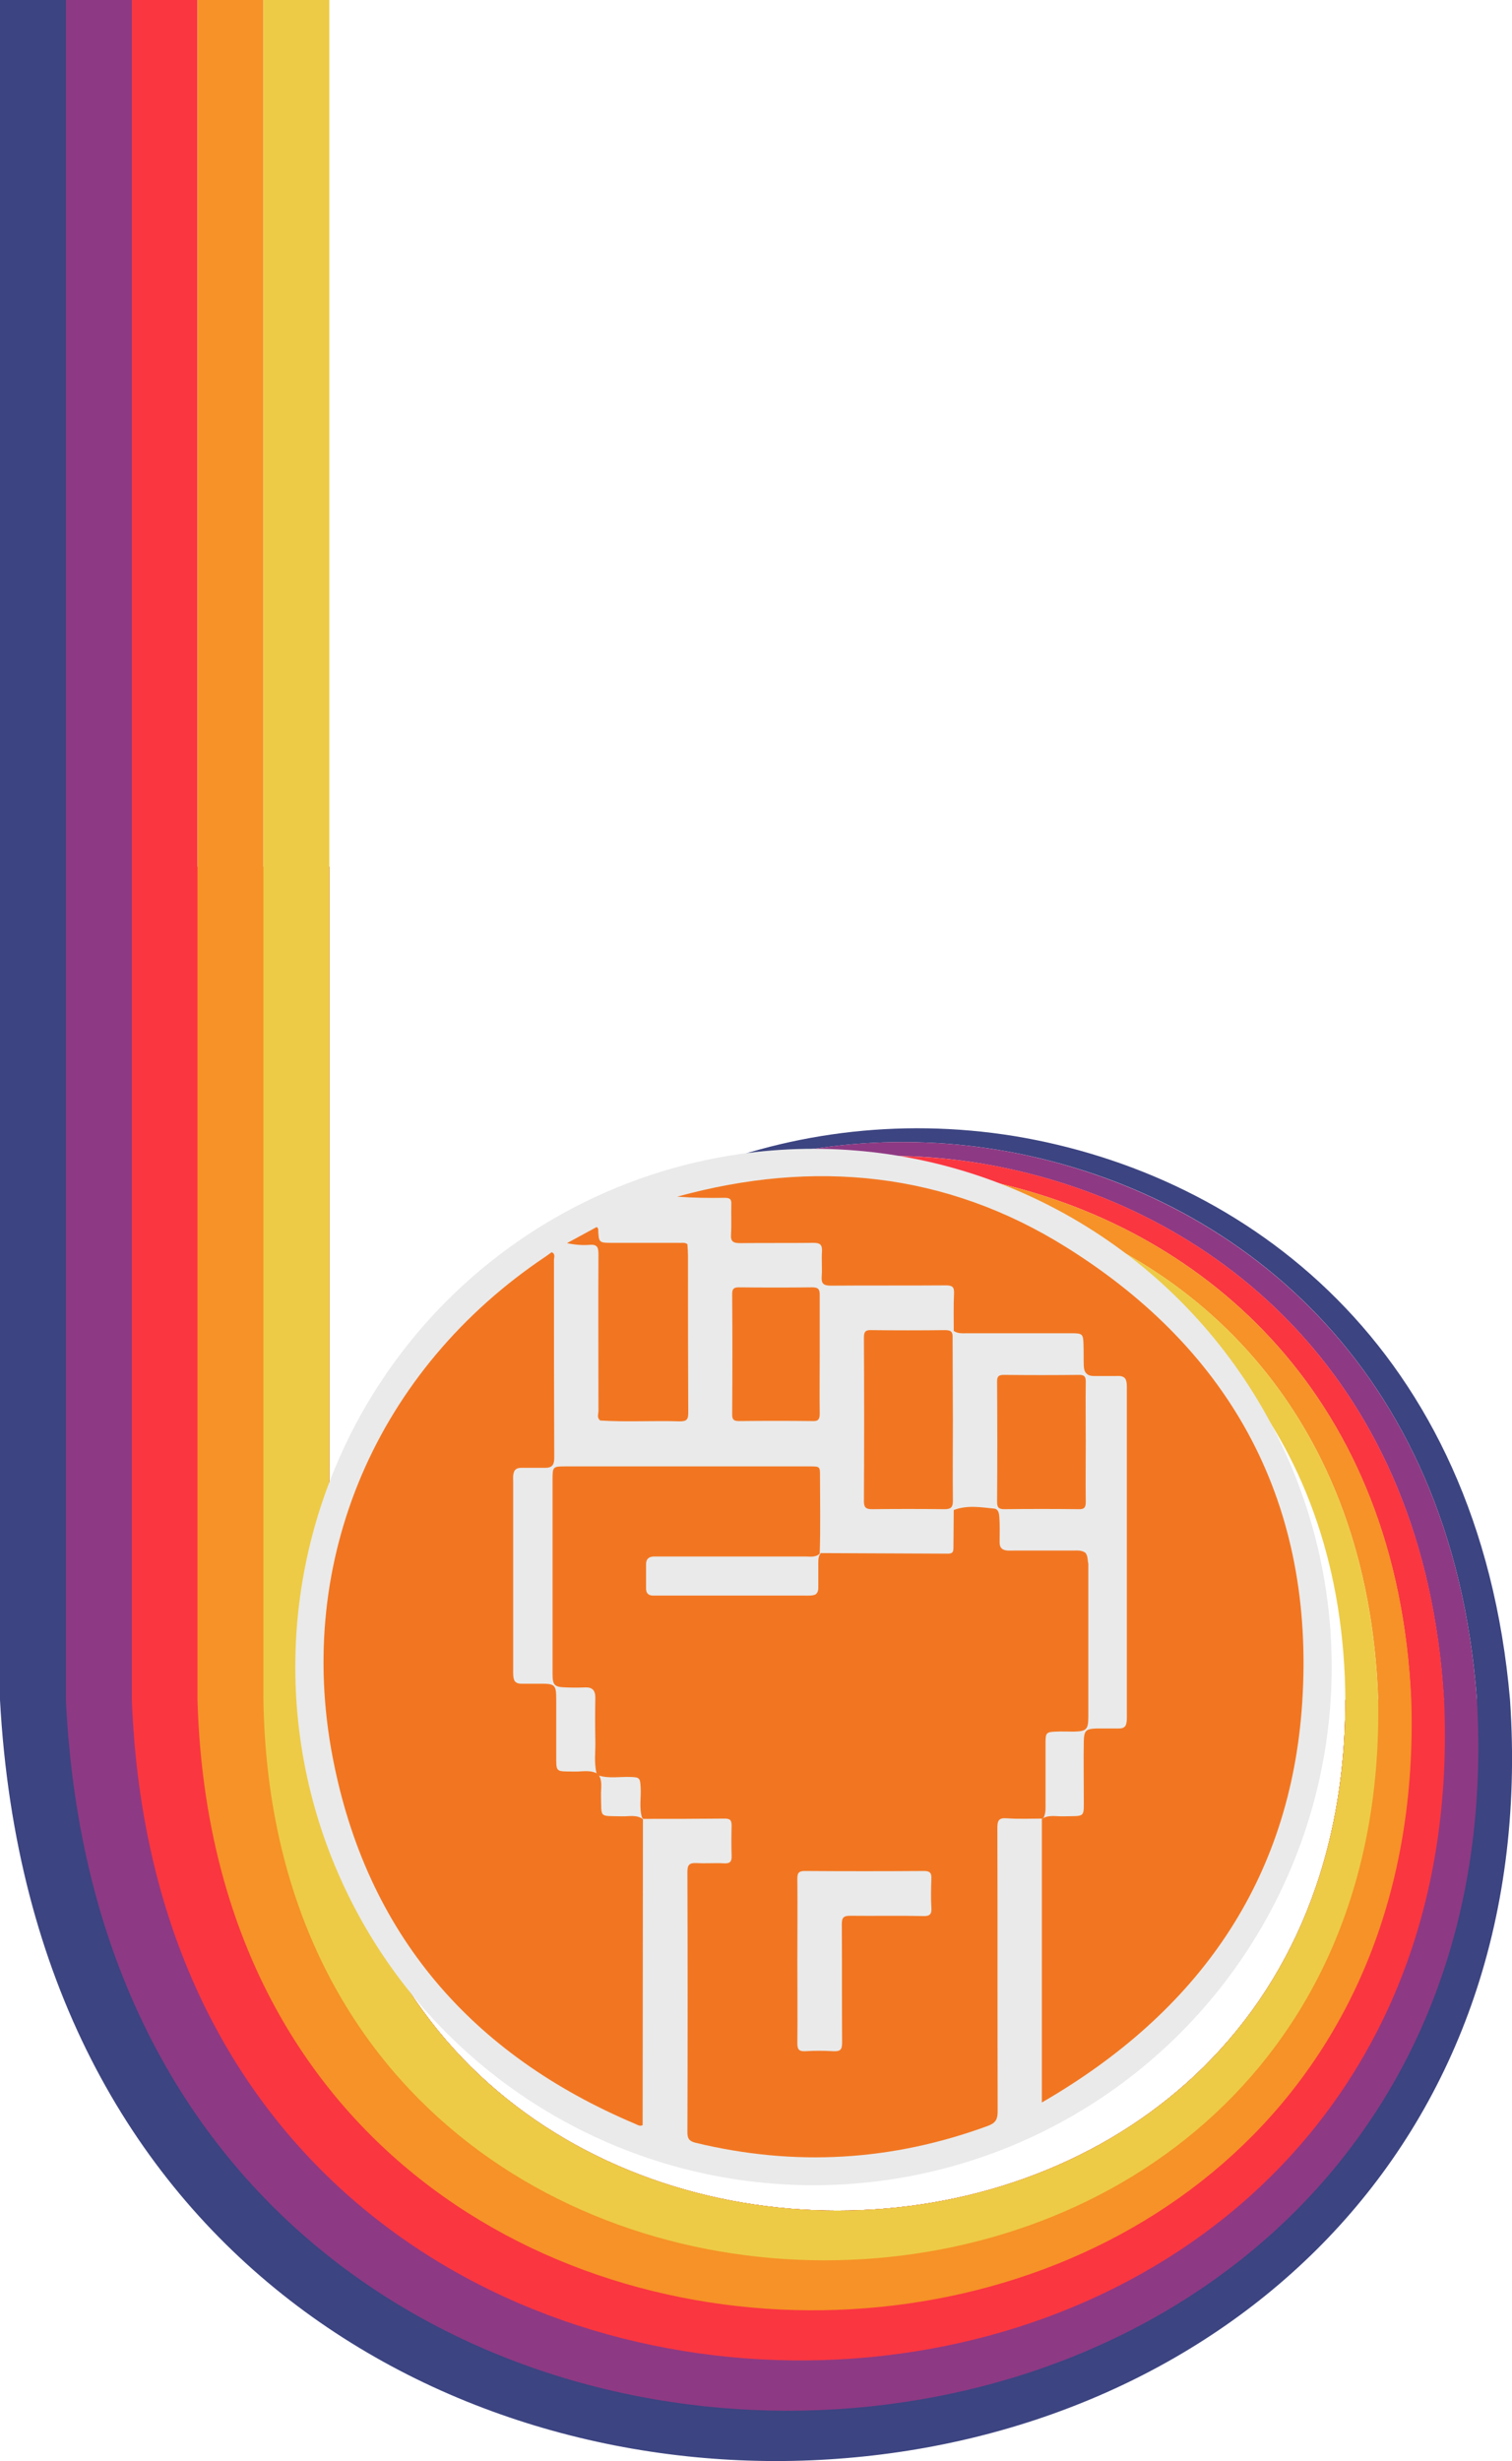 <svg xmlns="http://www.w3.org/2000/svg" viewBox="0 0 539 877.3">
  <style>
		.c0 {fill:#eaeaea;}
		.b0 {fill:#f27621;}
		.s0{fill:#3c4481;}
		.s1{fill:#8e3983;}
		.s2{fill:#fa3640;}
		.s3{fill:#f69227;}
		.s4{fill:#edcb46;}
		.badge {fill: #f27621; transform: scale(1.01);transform-origin: center;}
	</style>
  <g>
    <path class="s0" d="M538.3 606c-11-126.5-94.5-187.4-176.6-201-83.6-13.6-164.6 23.4-203.5 86.4 40.5-61.8 121-95.7 201.7-80.8 79.3 14.8 157.7 75.1 166.6 195.4h-46.9c0 242.7-362.2 242.7-362.2 0V309H23.5V0H0v606c10.9 200 165 280.3 298.4 270.5 135.8-9.8 250.8-109.8 239.9-270.5z" />
    <path class="s1" d="M526.5 606c-8.9-120.3-87.3-180.5-166.7-195.4-80.6-14.9-161.2 19-201.7 80.8 42.1-60.5 122.2-91.3 199.9-75.1 76.7 16 150 75.6 156.7 189.7h-35.1c0 242.7-362.2 242.7-362.2 0V309H47V0H23.5v606c8.7 184.3 150.1 260.7 274.9 252.8 126.7-7.9 236.9-100 228.1-252.8z" />
    <path class="s2" d="M514.8 606c-6.8-114.1-80.1-173.7-156.7-189.7-77.7-16.1-157.7 14.6-199.9 75.1 43.8-59.2 123.3-86.8 198.1-69.5 73.9 17.3 142 76.2 146.7 184.1h-23.4c0 242.7-362.2 242.7-362.2 0V309h-47V0H47v606c6.5 168.5 135.2 241 251.5 235.1 117.6-5.9 222.8-90.2 216.3-235.1z" />
    <path class="s3" d="M503.1 606c-4.8-107.9-72.9-166.8-146.8-184.1-74.7-17.4-154.3 10.3-198.1 69.5 91.6-118.9 326.4-85.9 333.1 114.6h-11.7c0 242.7-362.2 242.7-362.2 0V309H93.9V0H70.4v606c4.4 152.8 120.3 221.3 228 217.4 108.7-3.9 209-80.3 204.7-217.4z" />
    <path class="s4" d="M491.3 606c-6.7-200.5-241.5-233.5-333.1-114.6 96.6-116.3 320.6-73.5 321.4 115.1-.5 242.2-362.2 242-362.2-.5V0H93.9v606c2.2 137.1 105.4 201.7 204.5 199.7 99.7-2 195.1-70.5 192.9-199.7z" />
  </g>
  <g class="badge">
    <circle class="c0" cx="299.5" cy="608.5" r="182.9" />
    <path class="st6" d="M349 489.9c0-4.4-.1-8.9.1-13.3.1-2.2-.6-2.8-2.8-2.8-13.5.1-27.1 0-40.6.1-2.7 0-3.5-.7-3.3-3.3.2-2.9-.1-5.9.1-8.9.1-2.2-.7-2.9-2.9-2.9-8.7.1-17.3 0-26 .1-2.5 0-3.4-.6-3.2-3.2.2-3.5 0-7 .1-10.5.1-1.9-.6-2.3-2.4-2.3-5.6.1-11.2 0-16.7-.4 48.3-13.3 94.8-8.8 137.4 17.9 59 36.9 87.7 91.2 83.2 160.6-4.1 63.1-36.9 109.4-91.9 141.2V662.1l-.1.1c2.4-1.7 5.1-.9 7.7-1 7.9-.2 7.2.8 7.2-7.1 0-6.4-.1-12.9 0-19.3.1-3.9.7-4.5 4.7-4.6h7c1.2 0 2.4.1 3.1-1.1.5-1.3.4-2.7.4-4.1V510.8c0-1.4.1-2.8-.5-4-.9-1.2-2.2-1-3.5-1h-7.6c-2.4 0-3.5-1.2-3.6-3.5-.1-2.5 0-5.1-.1-7.6-.1-3.6-.3-4-4-4h-37c-1.6 0-3.3.2-4.8-.8zM239.3 662.2c0 34.8-.1 69.5-.1 104.3v3.7c-1 .5-1.8-.1-2.5-.4-58.1-24.5-95-67.3-106.9-129.4-13.5-70.1 15.9-137.1 75.2-176.8l2.1-1.5c1.4.6.8 1.8.8 2.8 0 23.3 0 46.5.1 69.8 0 2.5-.8 3.5-3.2 3.5h-7.6c-1.2 0-2.4-.1-3.2 1-.7 1.3-.5 2.7-.5 4v66.2c0 1.4-.1 2.8.5 4 .8 1.1 2 1 3.2 1h6.3c4.7 0 5.2.5 5.2 5.3V639c0 6.9-.4 6.3 6.3 6.4 2.9.1 5.9-.8 8.6 1l-.1-.1c1.7 2.4.9 5.1 1 7.6.2 8.1-.8 7.1 7.3 7.3 2.5.1 5.2-.7 7.5 1z"/>
    <path class="st6" d="M348.7 521.4c0 9.5-.1 19 0 28.5 0 2.2-.7 2.9-2.9 2.9-8.6-.1-17.1-.1-25.7 0-2.3 0-2.8-.8-2.8-2.9.1-19.2.1-38.5 0-57.7 0-2.1.6-2.7 2.7-2.6 8.7.1 17.3.1 26 0 2.1 0 2.7.7 2.6 2.7 0 9.7.1 19.4.1 29.1zM255 459.3c.1 1.4.2 2.7.2 4.1 0 18.5 0 36.9.1 55.4 0 2.4-.6 3-3 3-9.4-.3-18.8.3-28.1-.3-.5-.9-.3-1.9-.3-2.8 0-18.9 0-37.7-.1-56.6 0-2.5.7-3.2 3.2-3.1 8.4.2 16.9 0 25.3.1.8-.1 1.8-.4 2.7.2zm46.7 38.7c0 7.1-.1 14.2 0 21.2 0 1.9-.6 2.6-2.5 2.5-8.7-.1-17.3-.1-26 0-1.8 0-2.4-.5-2.4-2.3.1-14.2.1-28.3 0-42.5 0-1.8.5-2.4 2.3-2.4 8.7.1 17.3.1 26 0 2.3 0 2.6.9 2.6 2.8V498z"/>
    <path class="st6" d="M255 459.3c-9.2 0-18.4.1-27.5 0-2.6 0-3.4.7-3.4 3.3.1 19.6 0 39.2 0 58.8-1.1-.9-.5-2.2-.5-3.3 0-18.5-.1-36.9 0-55.4 0-2.5-.6-3.4-3.1-3.2-2.6.2-5.2 0-8-.6l10.5-5.7c.3.4.5.5.5.7.2 4.9.2 4.9 5.1 4.9H252c.9.1 2-.3 3 .5zm140.5 108.9c-1.4-1-3-.8-4.5-.8h-20.8c-1.4 0-2.7.2-4-.5-1.1-.8-1-2-1-3.1 0-2.7.1-5.5-.1-8.2-.1-1.3-.3-2.8-1.8-3-4.8-.5-9.6-1.3-14.3.5 0 4.3-.1 8.7-.1 13 0 1.4 0 2.4-1.9 2.4-15-.1-30-.1-44.9-.2-.8.9-.9 2.1-.9 3.3v8.2c0 1.1.1 2.3-1 3.1-1.2.5-2.5.4-3.7.4h-53.2c-1.9.1-3-.7-2.9-2.8v-8.2c0-1.8.8-2.7 2.7-2.8h53.5c1.7 0 3.6.4 5.1-1 .3-9.1.1-18.2.1-27.3 0-3.4 0-3.5-3.4-3.5h-86.2c-4.7 0-4.8 0-4.8 4.7v68.5c0 4.1.7 4.7 4.8 4.8 2.2.1 4.4.1 6.7 0 2.5-.1 3.6 1 3.6 3.6-.1 5.1-.1 10.1 0 15.2.1 3.8-.5 7.6.4 11.4.2.4.4.7.8.9 3.6 1.1 7.3.4 11 .5 3.5.1 3.6.3 3.8 3.8s-.6 7.1.5 10.6l.4.4c9.6 0 19.2 0 28.8-.1 2.1 0 2.4.8 2.4 2.6-.1 3.5-.1 7 0 10.5.1 2-.5 2.8-2.6 2.7-3.3-.2-6.6.1-9.8-.1-2.5-.1-3.2.6-3.2 3.1.1 30.6.1 61.3 0 91.9 0 2.1.5 3.1 2.8 3.7 35.1 8.5 69.5 6.5 103.4-6 2.6-1 3.3-2.3 3.3-5-.1-33.4 0-66.8-.1-100.2 0-2.6.6-3.5 3.3-3.3 4.2.3 8.4.1 12.7.1.1-.2.3-.3.4-.5.7-1.5.6-3.1.6-4.7V635c0-3.3.4-3.6 3.7-3.7 2.1-.1 4.2 0 6.3 0 4.4-.1 5.1-.7 5.1-5.2V572c-.3-1.2-.1-2.6-1-3.8zm-57.3 128.2c-8.6-.2-17.1 0-25.7-.1-2.4 0-3 .6-3 3 .1 13.9 0 27.9.1 41.8 0 2.4-.6 3.1-3 3-3.4-.2-6.8-.2-10.1 0-2.3.1-2.7-.8-2.7-2.9.1-9.6 0-19.2 0-28.8 0-9.7.1-19.4 0-29.2 0-2 .5-2.7 2.6-2.7 14 .1 28.1.1 42.1 0 2.1 0 2.7.7 2.6 2.7-.1 3.4-.2 6.8 0 10.1.2 2.4-.5 3.2-2.9 3.1zm57.4-167c0 7-.1 13.9 0 20.9 0 1.9-.6 2.6-2.5 2.5-8.8-.1-17.5-.1-26.3 0-2 0-2.5-.7-2.5-2.6.1-14.2.1-28.3 0-42.5 0-1.8.6-2.3 2.4-2.3 8.9.1 17.7.1 26.6 0 1.8 0 2.3.6 2.3 2.4-.1 7.2 0 14.4 0 21.6z"/>
  </g>
</svg>
